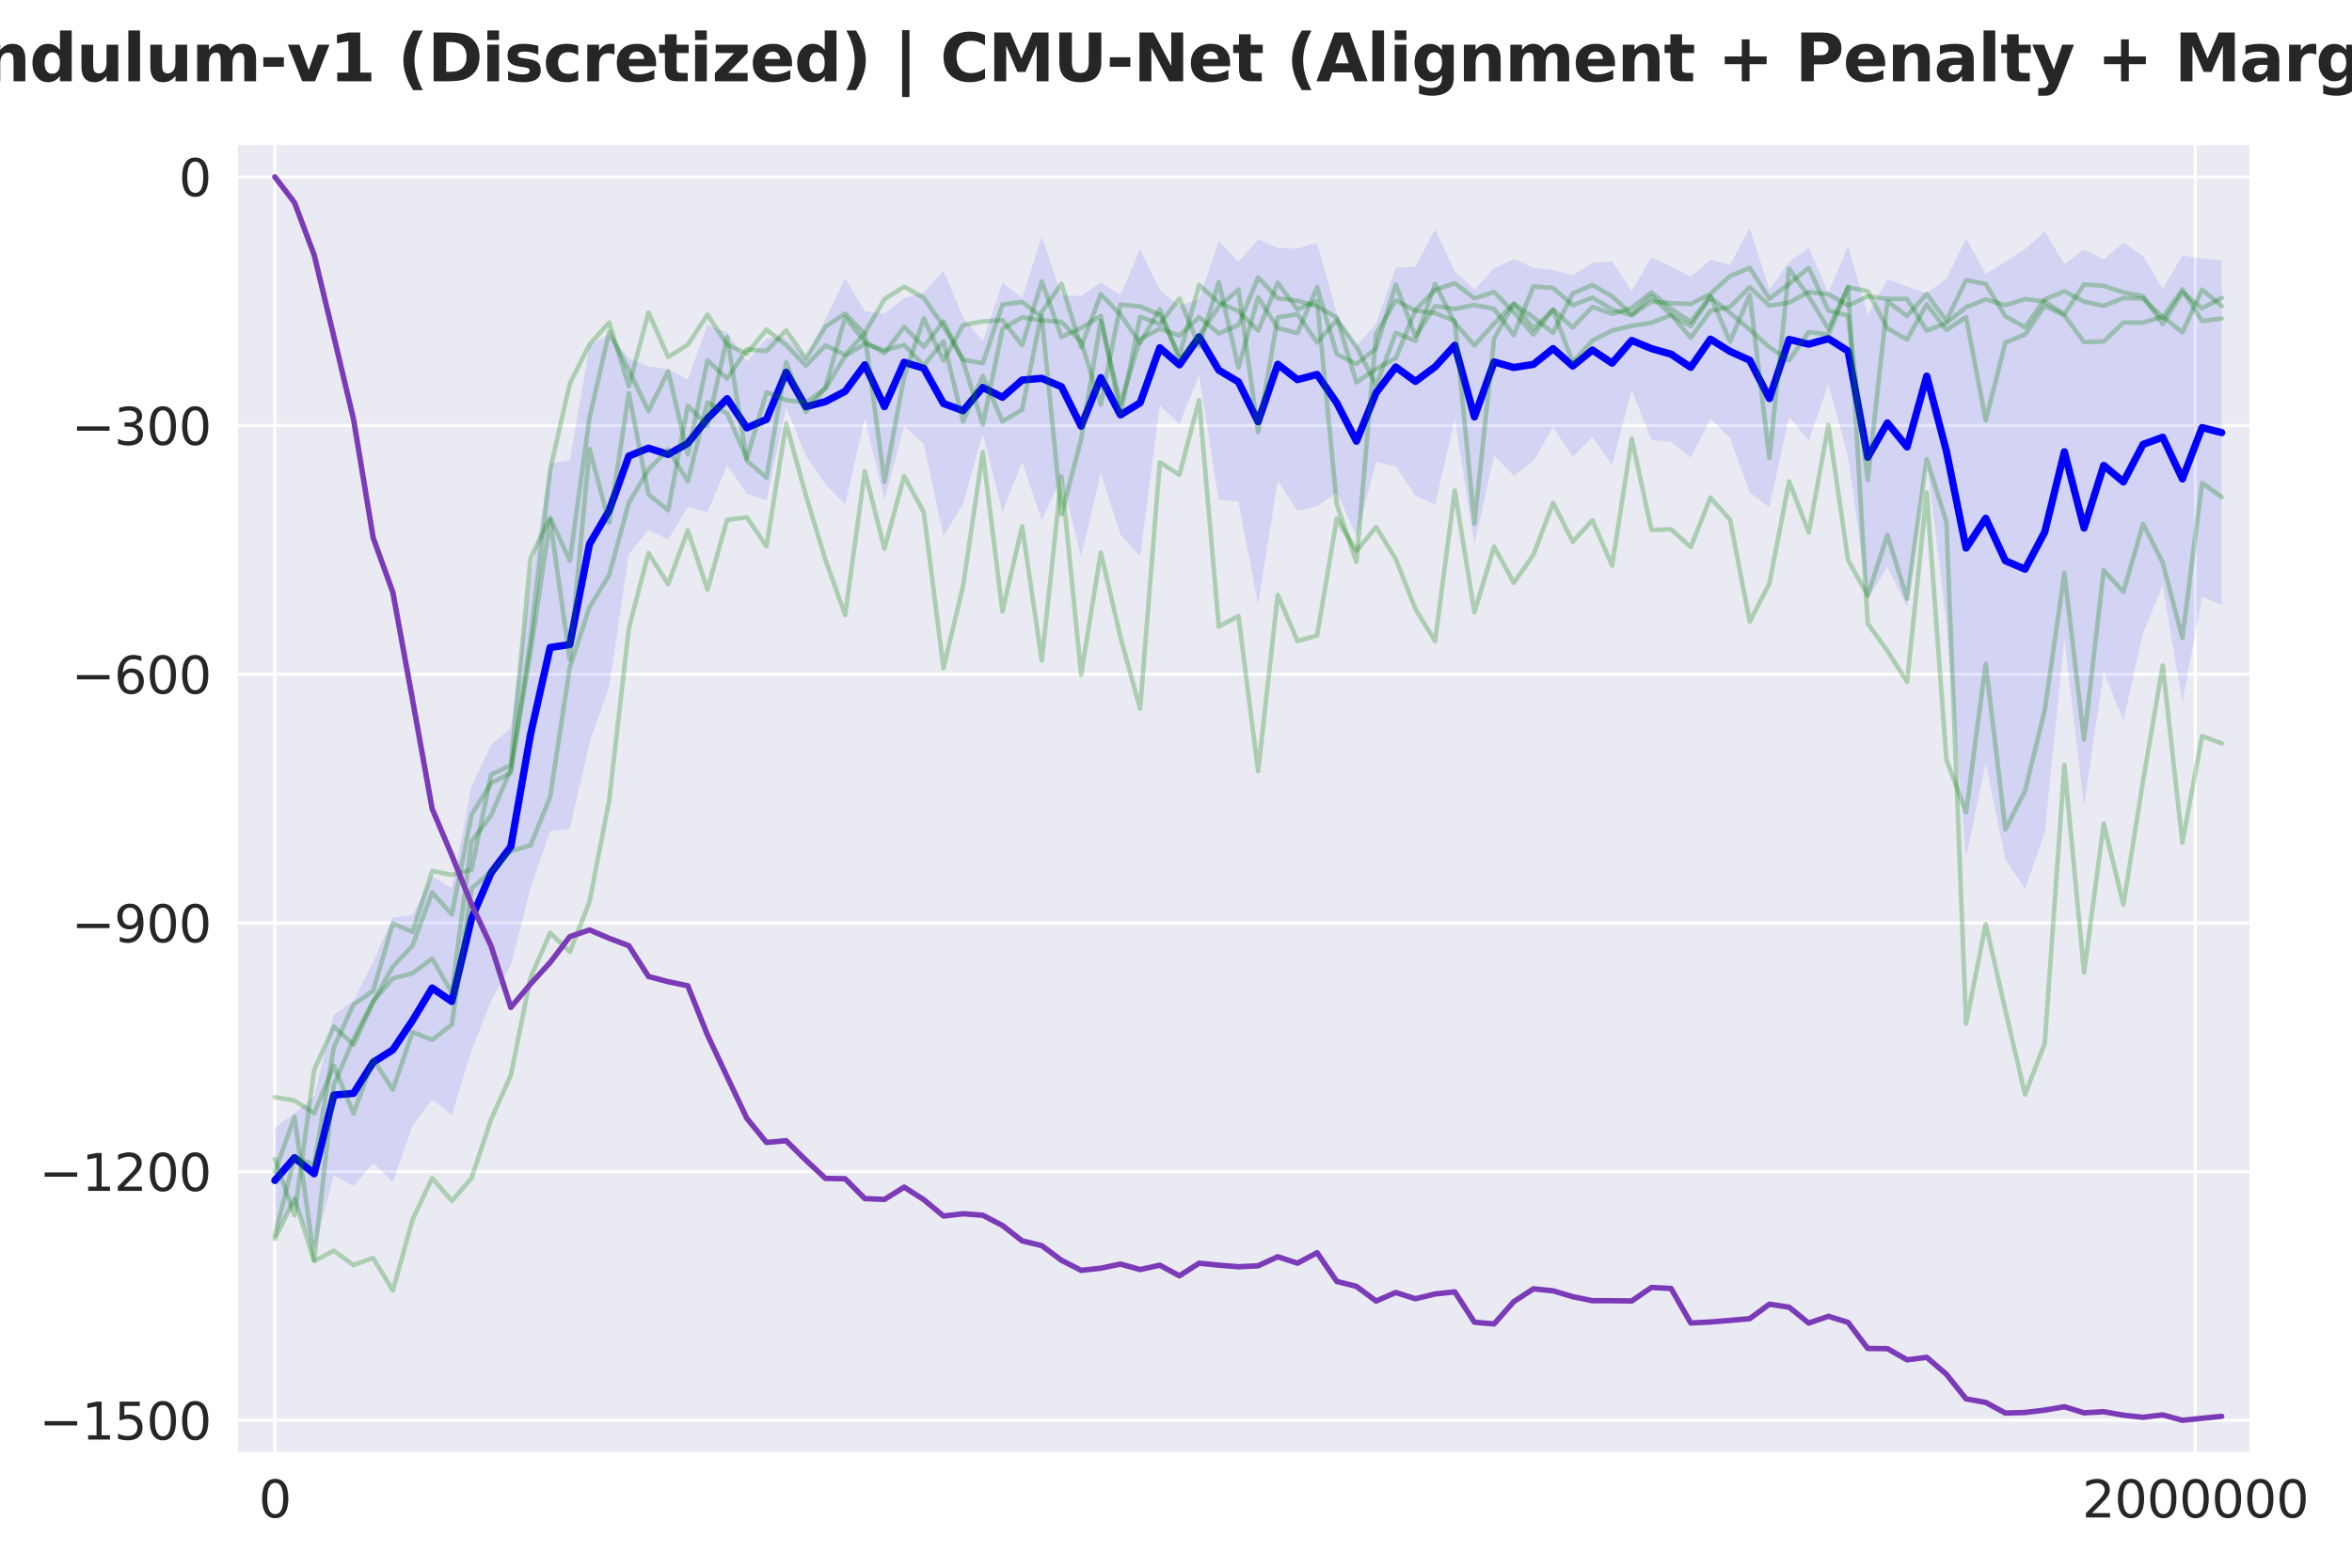 <?xml version="1.0" encoding="utf-8" standalone="no"?>
<!DOCTYPE svg PUBLIC "-//W3C//DTD SVG 1.1//EN"
  "http://www.w3.org/Graphics/SVG/1.1/DTD/svg11.dtd">
<svg xmlns:xlink="http://www.w3.org/1999/xlink" width="648pt" height="432pt" viewBox="0 0 648 432" xmlns="http://www.w3.org/2000/svg" version="1.1">
 <defs>
  <style type="text/css">*{stroke-linejoin: round; stroke-linecap: butt}</style>
 </defs>
 <g id="figure_1">
  <g id="patch_1">
   <path d="M 0 432 
L 648 432 
L 648 0 
L 0 0 
z
" style="fill: #ffffff"/>
  </g>
  <g id="axes_1">
   <g id="patch_2">
    <path d="M 65.14 400.52 
L 620.169 400.52 
L 620.169 39.6 
L 65.14 39.6 
z
" style="fill: #eaeaf2"/>
   </g>
   <g id="matplotlib.axis_1">
    <g id="xtick_1">
     <g id="line2d_1">
      <path d="M 75.722 400.52 
L 75.722 39.6 
" clip-path="url(#p7796263589)" style="fill: none; stroke: #ffffff; stroke-width: 0.8; stroke-linecap: round"/>
     </g>
     <g id="text_1">
      <!-- 0 -->
      <g style="fill: #262626" transform="translate(71.268 418.158) scale(0.14 -0.14)">
       <defs>
        <path id="DejaVuSans-30" d="M 2034 4250 
Q 1547 4250 1301 3770 
Q 1056 3291 1056 2328 
Q 1056 1369 1301 889 
Q 1547 409 2034 409 
Q 2525 409 2770 889 
Q 3016 1369 3016 2328 
Q 3016 3291 2770 3770 
Q 2525 4250 2034 4250 
z
M 2034 4750 
Q 2819 4750 3233 4129 
Q 3647 3509 3647 2328 
Q 3647 1150 3233 529 
Q 2819 -91 2034 -91 
Q 1250 -91 836 529 
Q 422 1150 422 2328 
Q 422 3509 836 4129 
Q 1250 4750 2034 4750 
z
" transform="scale(0.016)"/>
       </defs>
       <use xlink:href="#DejaVuSans-30"/>
      </g>
     </g>
    </g>
    <g id="xtick_2">
     <g id="line2d_2">
      <path d="M 604.825 400.52 
L 604.825 39.6 
" clip-path="url(#p7796263589)" style="fill: none; stroke: #ffffff; stroke-width: 0.8; stroke-linecap: round"/>
     </g>
     <g id="text_2">
      <!-- 2000000 -->
      <g style="fill: #262626" transform="translate(573.648 418.158) scale(0.14 -0.14)">
       <defs>
        <path id="DejaVuSans-32" d="M 1228 531 
L 3431 531 
L 3431 0 
L 469 0 
L 469 531 
Q 828 903 1448 1529 
Q 2069 2156 2228 2338 
Q 2531 2678 2651 2914 
Q 2772 3150 2772 3378 
Q 2772 3750 2511 3984 
Q 2250 4219 1831 4219 
Q 1534 4219 1204 4116 
Q 875 4013 500 3803 
L 500 4441 
Q 881 4594 1212 4672 
Q 1544 4750 1819 4750 
Q 2544 4750 2975 4387 
Q 3406 4025 3406 3419 
Q 3406 3131 3298 2873 
Q 3191 2616 2906 2266 
Q 2828 2175 2409 1742 
Q 1991 1309 1228 531 
z
" transform="scale(0.016)"/>
       </defs>
       <use xlink:href="#DejaVuSans-32"/>
       <use xlink:href="#DejaVuSans-30" transform="translate(63.623 0)"/>
       <use xlink:href="#DejaVuSans-30" transform="translate(127.246 0)"/>
       <use xlink:href="#DejaVuSans-30" transform="translate(190.869 0)"/>
       <use xlink:href="#DejaVuSans-30" transform="translate(254.492 0)"/>
       <use xlink:href="#DejaVuSans-30" transform="translate(318.115 0)"/>
       <use xlink:href="#DejaVuSans-30" transform="translate(381.738 0)"/>
      </g>
     </g>
    </g>
   </g>
   <g id="matplotlib.axis_2">
    <g id="ytick_1">
     <g id="line2d_3">
      <path d="M 65.14 391.383 
L 620.169 391.383 
" clip-path="url(#p7796263589)" style="fill: none; stroke: #ffffff; stroke-width: 0.8; stroke-linecap: round"/>
     </g>
     <g id="text_3">
      <!-- −1500 -->
      <g style="fill: #262626" transform="translate(10.778 396.702) scale(0.14 -0.14)">
       <defs>
        <path id="DejaVuSans-2212" d="M 678 2272 
L 4684 2272 
L 4684 1741 
L 678 1741 
L 678 2272 
z
" transform="scale(0.016)"/>
        <path id="DejaVuSans-31" d="M 794 531 
L 1825 531 
L 1825 4091 
L 703 3866 
L 703 4441 
L 1819 4666 
L 2450 4666 
L 2450 531 
L 3481 531 
L 3481 0 
L 794 0 
L 794 531 
z
" transform="scale(0.016)"/>
        <path id="DejaVuSans-35" d="M 691 4666 
L 3169 4666 
L 3169 4134 
L 1269 4134 
L 1269 2991 
Q 1406 3038 1543 3061 
Q 1681 3084 1819 3084 
Q 2600 3084 3056 2656 
Q 3513 2228 3513 1497 
Q 3513 744 3044 326 
Q 2575 -91 1722 -91 
Q 1428 -91 1123 -41 
Q 819 9 494 109 
L 494 744 
Q 775 591 1075 516 
Q 1375 441 1709 441 
Q 2250 441 2565 725 
Q 2881 1009 2881 1497 
Q 2881 1984 2565 2268 
Q 2250 2553 1709 2553 
Q 1456 2553 1204 2497 
Q 953 2441 691 2322 
L 691 4666 
z
" transform="scale(0.016)"/>
       </defs>
       <use xlink:href="#DejaVuSans-2212"/>
       <use xlink:href="#DejaVuSans-31" transform="translate(83.789 0)"/>
       <use xlink:href="#DejaVuSans-35" transform="translate(147.412 0)"/>
       <use xlink:href="#DejaVuSans-30" transform="translate(211.035 0)"/>
       <use xlink:href="#DejaVuSans-30" transform="translate(274.658 0)"/>
      </g>
     </g>
    </g>
    <g id="ytick_2">
     <g id="line2d_4">
      <path d="M 65.14 322.854 
L 620.169 322.854 
" clip-path="url(#p7796263589)" style="fill: none; stroke: #ffffff; stroke-width: 0.8; stroke-linecap: round"/>
     </g>
     <g id="text_4">
      <!-- −1200 -->
      <g style="fill: #262626" transform="translate(10.778 328.173) scale(0.14 -0.14)">
       <use xlink:href="#DejaVuSans-2212"/>
       <use xlink:href="#DejaVuSans-31" transform="translate(83.789 0)"/>
       <use xlink:href="#DejaVuSans-32" transform="translate(147.412 0)"/>
       <use xlink:href="#DejaVuSans-30" transform="translate(211.035 0)"/>
       <use xlink:href="#DejaVuSans-30" transform="translate(274.658 0)"/>
      </g>
     </g>
    </g>
    <g id="ytick_3">
     <g id="line2d_5">
      <path d="M 65.14 254.325 
L 620.169 254.325 
" clip-path="url(#p7796263589)" style="fill: none; stroke: #ffffff; stroke-width: 0.8; stroke-linecap: round"/>
     </g>
     <g id="text_5">
      <!-- −900 -->
      <g style="fill: #262626" transform="translate(19.686 259.643) scale(0.14 -0.14)">
       <defs>
        <path id="DejaVuSans-39" d="M 703 97 
L 703 672 
Q 941 559 1184 500 
Q 1428 441 1663 441 
Q 2288 441 2617 861 
Q 2947 1281 2994 2138 
Q 2813 1869 2534 1725 
Q 2256 1581 1919 1581 
Q 1219 1581 811 2004 
Q 403 2428 403 3163 
Q 403 3881 828 4315 
Q 1253 4750 1959 4750 
Q 2769 4750 3195 4129 
Q 3622 3509 3622 2328 
Q 3622 1225 3098 567 
Q 2575 -91 1691 -91 
Q 1453 -91 1209 -44 
Q 966 3 703 97 
z
M 1959 2075 
Q 2384 2075 2632 2365 
Q 2881 2656 2881 3163 
Q 2881 3666 2632 3958 
Q 2384 4250 1959 4250 
Q 1534 4250 1286 3958 
Q 1038 3666 1038 3163 
Q 1038 2656 1286 2365 
Q 1534 2075 1959 2075 
z
" transform="scale(0.016)"/>
       </defs>
       <use xlink:href="#DejaVuSans-2212"/>
       <use xlink:href="#DejaVuSans-39" transform="translate(83.789 0)"/>
       <use xlink:href="#DejaVuSans-30" transform="translate(147.412 0)"/>
       <use xlink:href="#DejaVuSans-30" transform="translate(211.035 0)"/>
      </g>
     </g>
    </g>
    <g id="ytick_4">
     <g id="line2d_6">
      <path d="M 65.14 185.795 
L 620.169 185.795 
" clip-path="url(#p7796263589)" style="fill: none; stroke: #ffffff; stroke-width: 0.8; stroke-linecap: round"/>
     </g>
     <g id="text_6">
      <!-- −600 -->
      <g style="fill: #262626" transform="translate(19.686 191.114) scale(0.14 -0.14)">
       <defs>
        <path id="DejaVuSans-36" d="M 2113 2584 
Q 1688 2584 1439 2293 
Q 1191 2003 1191 1497 
Q 1191 994 1439 701 
Q 1688 409 2113 409 
Q 2538 409 2786 701 
Q 3034 994 3034 1497 
Q 3034 2003 2786 2293 
Q 2538 2584 2113 2584 
z
M 3366 4563 
L 3366 3988 
Q 3128 4100 2886 4159 
Q 2644 4219 2406 4219 
Q 1781 4219 1451 3797 
Q 1122 3375 1075 2522 
Q 1259 2794 1537 2939 
Q 1816 3084 2150 3084 
Q 2853 3084 3261 2657 
Q 3669 2231 3669 1497 
Q 3669 778 3244 343 
Q 2819 -91 2113 -91 
Q 1303 -91 875 529 
Q 447 1150 447 2328 
Q 447 3434 972 4092 
Q 1497 4750 2381 4750 
Q 2619 4750 2861 4703 
Q 3103 4656 3366 4563 
z
" transform="scale(0.016)"/>
       </defs>
       <use xlink:href="#DejaVuSans-2212"/>
       <use xlink:href="#DejaVuSans-36" transform="translate(83.789 0)"/>
       <use xlink:href="#DejaVuSans-30" transform="translate(147.412 0)"/>
       <use xlink:href="#DejaVuSans-30" transform="translate(211.035 0)"/>
      </g>
     </g>
    </g>
    <g id="ytick_5">
     <g id="line2d_7">
      <path d="M 65.14 117.266 
L 620.169 117.266 
" clip-path="url(#p7796263589)" style="fill: none; stroke: #ffffff; stroke-width: 0.8; stroke-linecap: round"/>
     </g>
     <g id="text_7">
      <!-- −300 -->
      <g style="fill: #262626" transform="translate(19.686 122.585) scale(0.14 -0.14)">
       <defs>
        <path id="DejaVuSans-33" d="M 2597 2516 
Q 3050 2419 3304 2112 
Q 3559 1806 3559 1356 
Q 3559 666 3084 287 
Q 2609 -91 1734 -91 
Q 1441 -91 1130 -33 
Q 819 25 488 141 
L 488 750 
Q 750 597 1062 519 
Q 1375 441 1716 441 
Q 2309 441 2620 675 
Q 2931 909 2931 1356 
Q 2931 1769 2642 2001 
Q 2353 2234 1838 2234 
L 1294 2234 
L 1294 2753 
L 1863 2753 
Q 2328 2753 2575 2939 
Q 2822 3125 2822 3475 
Q 2822 3834 2567 4026 
Q 2313 4219 1838 4219 
Q 1578 4219 1281 4162 
Q 984 4106 628 3988 
L 628 4550 
Q 988 4650 1302 4700 
Q 1616 4750 1894 4750 
Q 2613 4750 3031 4423 
Q 3450 4097 3450 3541 
Q 3450 3153 3228 2886 
Q 3006 2619 2597 2516 
z
" transform="scale(0.016)"/>
       </defs>
       <use xlink:href="#DejaVuSans-2212"/>
       <use xlink:href="#DejaVuSans-33" transform="translate(83.789 0)"/>
       <use xlink:href="#DejaVuSans-30" transform="translate(147.412 0)"/>
       <use xlink:href="#DejaVuSans-30" transform="translate(211.035 0)"/>
      </g>
     </g>
    </g>
    <g id="ytick_6">
     <g id="line2d_8">
      <path d="M 65.14 48.737 
L 620.169 48.737 
" clip-path="url(#p7796263589)" style="fill: none; stroke: #ffffff; stroke-width: 0.8; stroke-linecap: round"/>
     </g>
     <g id="text_8">
      <!-- 0 -->
      <g style="fill: #262626" transform="translate(49.233 54.056) scale(0.14 -0.14)">
       <use xlink:href="#DejaVuSans-30"/>
      </g>
     </g>
    </g>
   </g>
   <g id="FillBetweenPolyCollection_1">
    <path d="M 75.722 310.755 
L 75.722 339.826 
L 81.14 331.314 
L 86.558 344.626 
L 91.976 323.859 
L 97.394 326.876 
L 102.812 320.491 
L 108.23 325.745 
L 113.648 310.256 
L 119.066 303.064 
L 124.484 307.16 
L 129.902 289.551 
L 135.32 275.702 
L 140.738 266.027 
L 146.156 244.819 
L 151.574 228.993 
L 156.992 228.476 
L 162.41 204.603 
L 167.828 189.297 
L 173.246 152.709 
L 178.664 146.004 
L 184.082 148.724 
L 189.5 139.704 
L 194.918 141.112 
L 200.336 128.161 
L 205.754 136.068 
L 211.172 137.922 
L 216.59 112.142 
L 222.008 125.512 
L 227.426 133.462 
L 232.844 139.027 
L 238.262 115.252 
L 243.68 137.725 
L 249.098 117.443 
L 254.516 122.345 
L 259.934 147.839 
L 265.352 138.772 
L 270.77 119.469 
L 276.188 141.037 
L 281.606 127.29 
L 287.024 143.341 
L 292.442 131.701 
L 297.86 153.356 
L 303.278 130.279 
L 308.696 147.331 
L 314.114 153.328 
L 319.532 111.744 
L 324.95 116.812 
L 330.368 103.254 
L 335.787 137.61 
L 341.205 138.256 
L 346.623 166.541 
L 352.041 132.441 
L 357.459 140.749 
L 362.877 139.501 
L 368.295 135.735 
L 373.713 147.732 
L 379.131 127.355 
L 384.549 128.504 
L 389.967 136.662 
L 395.385 138.984 
L 400.803 115.534 
L 406.221 150.006 
L 411.639 125.541 
L 417.057 131.099 
L 422.475 127.042 
L 427.893 117.689 
L 433.311 125.915 
L 438.729 120.445 
L 444.147 128.124 
L 449.565 107.435 
L 454.983 121.214 
L 460.401 121.751 
L 465.819 126.172 
L 471.237 115.356 
L 476.655 120.739 
L 482.073 135.722 
L 487.491 139.761 
L 492.909 114.896 
L 498.327 121.413 
L 503.745 105.863 
L 509.163 125.71 
L 514.581 165.149 
L 519.999 156.202 
L 525.417 167.402 
L 530.835 126.525 
L 536.253 171.76 
L 541.671 236.349 
L 547.089 210.12 
L 552.507 236.933 
L 557.925 244.99 
L 563.343 229.436 
L 568.761 176.207 
L 574.179 222.225 
L 579.597 185.06 
L 585.015 198.671 
L 590.433 174.405 
L 595.851 161.27 
L 601.269 193.559 
L 606.687 164.408 
L 612.105 166.614 
L 612.105 71.813 
L 612.105 71.813 
L 606.687 71.247 
L 601.269 70.376 
L 595.851 79.7 
L 590.433 70.525 
L 585.015 66.918 
L 579.597 71.455 
L 574.179 68.776 
L 568.761 72.771 
L 563.343 63.803 
L 557.925 68.687 
L 552.507 72.131 
L 547.089 75.516 
L 541.671 65.728 
L 536.253 76.852 
L 530.835 80.775 
L 525.417 78.935 
L 519.999 76.885 
L 514.581 86.891 
L 509.163 67.794 
L 503.745 80.784 
L 498.327 68.284 
L 492.909 72.186 
L 487.491 79.905 
L 482.073 62.835 
L 476.655 72.944 
L 471.237 71.552 
L 465.819 76.281 
L 460.401 73.445 
L 454.983 70.908 
L 449.565 80.201 
L 444.147 72.026 
L 438.729 72.474 
L 433.311 75.814 
L 427.893 74.443 
L 422.475 73.771 
L 417.057 71.435 
L 411.639 73.933 
L 406.221 79.761 
L 400.803 74.756 
L 395.385 63.191 
L 389.967 73.524 
L 384.549 73.762 
L 379.131 89.116 
L 373.713 95.434 
L 368.295 86.348 
L 362.877 66.869 
L 357.459 68.495 
L 352.041 68.326 
L 346.623 65.897 
L 341.205 72.221 
L 335.787 66.406 
L 330.368 82.395 
L 324.95 84.265 
L 319.532 79.927 
L 314.114 68.682 
L 308.696 81.319 
L 303.278 77.835 
L 297.86 81.533 
L 292.442 81.424 
L 287.024 65.158 
L 281.606 82.172 
L 276.188 77.904 
L 270.77 94.071 
L 265.352 87.569 
L 259.934 74.548 
L 254.516 80.612 
L 249.098 82.217 
L 243.68 86.39 
L 238.262 85.784 
L 232.844 76.637 
L 227.426 87.877 
L 222.008 98.664 
L 216.59 93.036 
L 211.172 93.207 
L 205.754 99.743 
L 200.336 91.584 
L 194.918 89.567 
L 189.5 104.609 
L 184.082 101.729 
L 178.664 100.965 
L 173.246 98.676 
L 167.828 92.096 
L 162.41 95.248 
L 156.992 126.759 
L 151.574 127.824 
L 146.156 160.058 
L 140.738 200.609 
L 135.32 205.255 
L 129.902 216.706 
L 124.484 244.8 
L 119.066 241.456 
L 113.648 252.177 
L 108.23 252.82 
L 102.812 264.957 
L 97.394 275.718 
L 91.976 279.659 
L 86.558 302.26 
L 81.14 306.739 
L 75.722 310.755 
z
" clip-path="url(#p7796263589)" style="fill: #0000ff; fill-opacity: 0.1"/>
   </g>
   <g id="line2d_9">
    <path d="M 75.722 325.29 
L 81.14 319.026 
L 86.558 323.443 
L 91.976 301.759 
L 97.394 301.297 
L 102.812 292.724 
L 108.23 289.283 
L 113.648 281.217 
L 119.066 272.26 
L 124.484 275.98 
L 129.902 253.128 
L 135.32 240.479 
L 140.738 233.318 
L 146.156 202.438 
L 151.574 178.409 
L 156.992 177.618 
L 162.41 149.926 
L 167.828 140.696 
L 173.246 125.692 
L 178.664 123.484 
L 184.082 125.227 
L 189.5 122.156 
L 194.918 115.339 
L 200.336 109.872 
L 205.754 117.905 
L 211.172 115.565 
L 216.59 102.589 
L 222.008 112.088 
L 227.426 110.669 
L 232.844 107.832 
L 238.262 100.518 
L 243.68 112.057 
L 249.098 99.83 
L 254.516 101.478 
L 259.934 111.194 
L 265.352 113.171 
L 270.77 106.77 
L 276.188 109.47 
L 281.606 104.731 
L 287.024 104.25 
L 292.442 106.563 
L 297.86 117.445 
L 303.278 104.057 
L 308.696 114.325 
L 314.114 111.005 
L 319.532 95.835 
L 324.95 100.538 
L 330.368 92.824 
L 335.787 102.008 
L 341.205 105.239 
L 346.623 116.219 
L 352.041 100.384 
L 357.459 104.622 
L 362.877 103.185 
L 368.295 111.042 
L 373.713 121.583 
L 379.131 108.236 
L 384.549 101.133 
L 389.967 105.093 
L 395.385 101.088 
L 400.803 95.145 
L 406.221 114.884 
L 411.639 99.737 
L 417.057 101.267 
L 422.475 100.407 
L 427.893 96.066 
L 433.311 100.864 
L 438.729 96.46 
L 444.147 100.075 
L 449.565 93.818 
L 454.983 96.061 
L 460.401 97.598 
L 465.819 101.226 
L 471.237 93.454 
L 476.655 96.841 
L 482.073 99.279 
L 487.491 109.833 
L 492.909 93.541 
L 498.327 94.848 
L 503.745 93.324 
L 509.163 96.752 
L 514.581 126.02 
L 519.999 116.543 
L 525.417 123.169 
L 530.835 103.65 
L 536.253 124.306 
L 541.671 151.038 
L 547.089 142.818 
L 552.507 154.532 
L 557.925 156.838 
L 563.343 146.619 
L 568.761 124.489 
L 574.179 145.501 
L 579.597 128.258 
L 585.015 132.794 
L 590.433 122.465 
L 595.851 120.485 
L 601.269 131.968 
L 606.687 117.828 
L 612.105 119.214 
" clip-path="url(#p7796263589)" style="fill: none; stroke: #0000ff; stroke-width: 2; stroke-linecap: round"/>
   </g>
   <g id="line2d_10">
    <path d="M 75.722 319.369 
L 81.14 334.894 
L 86.558 294.818 
L 91.976 282.883 
L 97.394 287.874 
L 102.812 276.111 
L 108.23 266.36 
L 113.648 260.576 
L 119.066 245.952 
L 124.484 251.971 
L 129.902 224.535 
L 135.32 215.801 
L 140.738 212.925 
L 146.156 176.223 
L 151.574 129.41 
L 156.992 105.68 
L 162.41 94.901 
L 167.828 88.896 
L 173.246 106.414 
L 178.664 86.127 
L 184.082 98.356 
L 189.5 94.985 
L 194.918 86.697 
L 200.336 94.984 
L 205.754 97.444 
L 211.172 90.845 
L 216.59 95.059 
L 222.008 100.762 
L 227.426 95.211 
L 232.844 97.747 
L 238.262 91.781 
L 243.68 82.454 
L 249.098 78.998 
L 254.516 82.089 
L 259.934 89.863 
L 265.352 99.145 
L 270.77 100.097 
L 276.188 83.932 
L 281.606 83.214 
L 287.024 87.381 
L 292.442 141.768 
L 297.86 121.14 
L 303.278 88.405 
L 308.696 111.321 
L 314.114 93.447 
L 319.532 90.559 
L 324.95 92.463 
L 330.368 87.411 
L 335.787 91.87 
L 341.205 89.584 
L 346.623 76.467 
L 352.041 82.205 
L 357.459 82.841 
L 362.877 84.391 
L 368.295 87.517 
L 373.713 105.354 
L 379.131 101.663 
L 384.549 98.698 
L 389.967 85.466 
L 395.385 79.9 
L 400.803 78.035 
L 406.221 82.22 
L 411.639 80.461 
L 417.057 86.031 
L 422.475 92.191 
L 427.893 85.301 
L 433.311 90.245 
L 438.729 84.563 
L 444.147 86.513 
L 449.565 84.892 
L 454.983 80.565 
L 460.401 85.099 
L 465.819 88.686 
L 471.237 81.526 
L 476.655 94.148 
L 482.073 81.254 
L 487.491 126.199 
L 492.909 74.068 
L 498.327 81.667 
L 503.745 90.674 
L 509.163 79.02 
L 514.581 171.849 
L 519.999 179.352 
L 525.417 187.88 
L 530.835 135.755 
L 536.253 209.343 
L 541.671 223.85 
L 547.089 182.902 
L 552.507 228.592 
L 557.925 217.89 
L 563.343 195.715 
L 568.761 157.905 
L 574.179 203.792 
L 579.597 157.151 
L 585.015 163.103 
L 590.433 144.37 
L 595.851 155.038 
L 601.269 175.79 
L 606.687 133.079 
L 612.105 136.998 
" clip-path="url(#p7796263589)" style="fill: none; stroke: #008000; stroke-opacity: 0.27; stroke-width: 1.25; stroke-linecap: round"/>
   </g>
   <g id="line2d_11">
    <path d="M 75.722 322.913 
L 81.14 307.766 
L 86.558 347.135 
L 91.976 298.978 
L 97.394 286.357 
L 102.812 275.864 
L 108.23 269.631 
L 113.648 268.19 
L 119.066 264.154 
L 124.484 273.558 
L 129.902 231.907 
L 135.32 224.644 
L 140.738 211.943 
L 146.156 179.766 
L 151.574 143.318 
L 156.992 181.706 
L 162.41 123.727 
L 167.828 144.016 
L 173.246 108.339 
L 178.664 136.237 
L 184.082 140.608 
L 189.5 111.788 
L 194.918 117.35 
L 200.336 92.838 
L 205.754 126.958 
L 211.172 131.628 
L 216.59 99.856 
L 222.008 113.514 
L 227.426 106.72 
L 232.844 87.44 
L 238.262 94.118 
L 243.68 97.324 
L 249.098 90.063 
L 254.516 95.579 
L 259.934 88.555 
L 265.352 99.526 
L 270.77 116.997 
L 276.188 90.616 
L 281.606 87.426 
L 287.024 88.286 
L 292.442 88.712 
L 297.86 94.207 
L 303.278 111.5 
L 308.696 83.913 
L 314.114 84.456 
L 319.532 86.71 
L 324.95 97.96 
L 330.368 78.561 
L 335.787 83.301 
L 341.205 85.775 
L 346.623 91.145 
L 352.041 77.936 
L 357.459 85.273 
L 362.877 82.932 
L 368.295 138.965 
L 373.713 154.893 
L 379.131 92.075 
L 384.549 82.776 
L 389.967 85.607 
L 395.385 86.276 
L 400.803 88.431 
L 406.221 144.26 
L 411.639 93.301 
L 417.057 83.669 
L 422.475 87.472 
L 427.893 91.719 
L 433.311 80.886 
L 438.729 78.541 
L 444.147 81.65 
L 449.565 86.675 
L 454.983 81.665 
L 460.401 86.696 
L 465.819 93.06 
L 471.237 85.676 
L 476.655 84.551 
L 482.073 79.164 
L 487.491 84.23 
L 492.909 83.399 
L 498.327 80.482 
L 503.745 81.074 
L 509.163 84.207 
L 514.581 81.658 
L 519.999 82.374 
L 525.417 82.375 
L 530.835 91.117 
L 536.253 89.012 
L 541.671 84.668 
L 547.089 82.475 
L 552.507 84.098 
L 557.925 82.398 
L 563.343 83.083 
L 568.761 86.562 
L 574.179 78.35 
L 579.597 78.763 
L 585.015 80.584 
L 590.433 81.614 
L 595.851 89.289 
L 601.269 80.54 
L 606.687 84.947 
L 612.105 82.087 
" clip-path="url(#p7796263589)" style="fill: none; stroke: #008000; stroke-opacity: 0.27; stroke-width: 1.25; stroke-linecap: round"/>
   </g>
   <g id="line2d_12">
    <path d="M 75.722 341.392 
L 81.14 330.323 
L 86.558 347.518 
L 91.976 344.651 
L 97.394 348.6 
L 102.812 346.647 
L 108.23 355.646 
L 113.648 336.118 
L 119.066 324.634 
L 124.484 330.932 
L 129.902 324.654 
L 135.32 308.4 
L 140.738 296.328 
L 146.156 269.418 
L 151.574 257.066 
L 156.992 262.286 
L 162.41 248.53 
L 167.828 220.571 
L 173.246 173.12 
L 178.664 152.423 
L 184.082 160.955 
L 189.5 146.124 
L 194.918 162.458 
L 200.336 143.242 
L 205.754 142.554 
L 211.172 150.501 
L 216.59 116.733 
L 222.008 136.443 
L 227.426 154.309 
L 232.844 169.434 
L 238.262 129.897 
L 243.68 151.188 
L 249.098 131.192 
L 254.516 141.202 
L 259.934 184.092 
L 265.352 161.429 
L 270.77 124.563 
L 276.188 168.45 
L 281.606 145.02 
L 287.024 182.061 
L 292.442 131.267 
L 297.86 185.89 
L 303.278 152.234 
L 308.696 175.563 
L 314.114 195.317 
L 319.532 127.428 
L 324.95 130.814 
L 330.368 110.265 
L 335.787 172.638 
L 341.205 169.769 
L 346.623 212.494 
L 352.041 163.924 
L 357.459 176.639 
L 362.877 175.118 
L 368.295 142.896 
L 373.713 151.825 
L 379.131 145.238 
L 384.549 154.036 
L 389.967 167.845 
L 395.385 176.658 
L 400.803 135.171 
L 406.221 168.722 
L 411.639 150.637 
L 417.057 160.594 
L 422.475 152.886 
L 427.893 138.595 
L 433.311 149.277 
L 438.729 143.342 
L 444.147 155.847 
L 449.565 120.871 
L 454.983 146.034 
L 460.401 145.845 
L 465.819 150.758 
L 471.237 137.134 
L 476.655 143.233 
L 482.073 171.33 
L 487.491 160.783 
L 492.909 132.66 
L 498.327 146.761 
L 503.745 117.143 
L 509.163 154.348 
L 514.581 164.106 
L 519.999 147.418 
L 525.417 164.994 
L 530.835 126.529 
L 536.253 143.821 
L 541.671 282.1 
L 547.089 254.633 
L 552.507 278.419 
L 557.925 301.594 
L 563.343 287.507 
L 568.761 210.806 
L 574.179 268.003 
L 579.597 226.989 
L 585.015 249.247 
L 590.433 215.185 
L 595.851 183.378 
L 601.269 232.187 
L 606.687 202.841 
L 612.105 204.861 
" clip-path="url(#p7796263589)" style="fill: none; stroke: #008000; stroke-opacity: 0.27; stroke-width: 1.25; stroke-linecap: round"/>
   </g>
   <g id="line2d_13">
    <path d="M 75.722 302.336 
L 81.14 303.257 
L 86.558 306.797 
L 91.976 293.67 
L 97.394 306.845 
L 102.812 291.934 
L 108.23 300.289 
L 113.648 284.405 
L 119.066 286.543 
L 124.484 282.361 
L 129.902 244.859 
L 135.32 240.096 
L 140.738 234.545 
L 146.156 232.947 
L 151.574 219.595 
L 156.992 183.884 
L 162.41 167.315 
L 167.828 158.488 
L 173.246 138.587 
L 178.664 129.399 
L 184.082 123.874 
L 189.5 132.635 
L 194.918 110.873 
L 200.336 113.942 
L 205.754 126.346 
L 211.172 108.094 
L 216.59 110.254 
L 222.008 110.905 
L 227.426 107.067 
L 232.844 98.131 
L 238.262 94.74 
L 243.68 96.551 
L 249.098 95.095 
L 254.516 100.744 
L 259.934 94.049 
L 265.352 116.172 
L 270.77 103.608 
L 276.188 116.131 
L 281.606 112.881 
L 287.024 85.949 
L 292.442 78.225 
L 297.86 95.633 
L 303.278 81.08 
L 308.696 86.704 
L 314.114 94.522 
L 319.532 85.183 
L 324.95 99.187 
L 330.368 92.45 
L 335.787 84.522 
L 341.205 79.802 
L 346.623 119.059 
L 352.041 87.466 
L 357.459 86.577 
L 362.877 94.346 
L 368.295 88.234 
L 373.713 95.505 
L 379.131 106.224 
L 384.549 91.731 
L 389.967 93.937 
L 395.385 78.238 
L 400.803 88.975 
L 406.221 95.17 
L 411.639 89.168 
L 417.057 83.698 
L 422.475 90.555 
L 427.893 85.383 
L 433.311 99.809 
L 438.729 93.851 
L 444.147 91.092 
L 449.565 89.791 
L 454.983 88.937 
L 460.401 86.809 
L 465.819 89.858 
L 471.237 81.941 
L 476.655 86.22 
L 482.073 90.831 
L 487.491 95.657 
L 492.909 99.341 
L 498.327 91.51 
L 503.745 92.178 
L 509.163 79.178 
L 514.581 80.222 
L 519.999 90.487 
L 525.417 93.534 
L 530.835 83.832 
L 536.253 90.968 
L 541.671 87.389 
L 547.089 115.829 
L 552.507 94.402 
L 557.925 92.166 
L 563.343 84.275 
L 568.761 86.907 
L 574.179 94.252 
L 579.597 94.1 
L 585.015 88.885 
L 590.433 88.893 
L 595.851 87.236 
L 601.269 91.566 
L 606.687 79.817 
L 612.105 84.374 
" clip-path="url(#p7796263589)" style="fill: none; stroke: #008000; stroke-opacity: 0.27; stroke-width: 1.25; stroke-linecap: round"/>
   </g>
   <g id="line2d_14">
    <path d="M 75.722 340.44 
L 81.14 318.892 
L 86.558 320.948 
L 91.976 288.612 
L 97.394 276.808 
L 102.812 273.064 
L 108.23 254.489 
L 113.648 256.794 
L 119.066 240.018 
L 124.484 241.078 
L 129.902 239.687 
L 135.32 213.454 
L 140.738 210.848 
L 146.156 153.838 
L 151.574 142.653 
L 156.992 154.531 
L 162.41 115.157 
L 167.828 91.51 
L 173.246 102.003 
L 178.664 113.236 
L 184.082 102.34 
L 189.5 125.25 
L 194.918 99.318 
L 200.336 104.354 
L 205.754 96.225 
L 211.172 96.756 
L 216.59 91.043 
L 222.008 98.816 
L 227.426 90.04 
L 232.844 86.406 
L 238.262 92.052 
L 243.68 132.77 
L 249.098 103.803 
L 254.516 87.777 
L 259.934 99.409 
L 265.352 89.583 
L 270.77 88.587 
L 276.188 88.222 
L 281.606 95.112 
L 287.024 77.572 
L 292.442 92.842 
L 297.86 90.353 
L 303.278 87.066 
L 308.696 114.124 
L 314.114 87.281 
L 319.532 89.298 
L 324.95 82.267 
L 330.368 95.435 
L 335.787 77.709 
L 341.205 101.263 
L 346.623 81.932 
L 352.041 90.387 
L 357.459 91.782 
L 362.877 79.139 
L 368.295 97.597 
L 373.713 100.338 
L 379.131 95.978 
L 384.549 78.423 
L 389.967 92.609 
L 395.385 84.368 
L 400.803 85.114 
L 406.221 84.047 
L 411.639 85.117 
L 417.057 92.345 
L 422.475 78.93 
L 427.893 79.332 
L 433.311 84.106 
L 438.729 82 
L 444.147 85.27 
L 449.565 86.861 
L 454.983 83.103 
L 460.401 83.542 
L 465.819 83.771 
L 471.237 80.995 
L 476.655 76.055 
L 482.073 73.815 
L 487.491 82.298 
L 492.909 78.238 
L 498.327 73.821 
L 503.745 85.55 
L 509.163 87.005 
L 514.581 132.265 
L 519.999 83.086 
L 525.417 87.06 
L 530.835 81.016 
L 536.253 88.385 
L 541.671 77.184 
L 547.089 78.251 
L 552.507 87.151 
L 557.925 90.145 
L 563.343 82.517 
L 568.761 80.265 
L 574.179 83.106 
L 579.597 84.286 
L 585.015 82.152 
L 590.433 82.263 
L 595.851 87.485 
L 601.269 79.756 
L 606.687 88.454 
L 612.105 87.748 
" clip-path="url(#p7796263589)" style="fill: none; stroke: #008000; stroke-opacity: 0.27; stroke-width: 1.25; stroke-linecap: round"/>
   </g>
   <g id="line2d_15">
    <path d="M 75.722 48.737 
L 81.14 55.815 
L 86.558 70.255 
L 91.976 92.733 
L 97.394 115.486 
L 102.812 148.193 
L 108.23 163.193 
L 113.648 192.771 
L 119.066 222.87 
L 124.484 235.688 
L 129.902 249.174 
L 135.32 260.739 
L 140.738 277.608 
L 146.156 271.156 
L 151.574 265.213 
L 156.992 258.103 
L 162.41 256.258 
L 167.828 258.561 
L 173.246 260.604 
L 178.664 269.081 
L 184.082 270.525 
L 189.5 271.65 
L 194.918 285.218 
L 200.336 296.721 
L 205.754 308.168 
L 211.172 314.812 
L 216.59 314.338 
L 222.008 319.689 
L 227.426 324.731 
L 232.844 324.827 
L 238.262 330.287 
L 243.68 330.515 
L 249.098 327.126 
L 254.516 330.587 
L 259.934 335.094 
L 265.352 334.466 
L 270.77 334.88 
L 276.188 337.703 
L 281.606 341.94 
L 287.024 343.256 
L 292.442 347.294 
L 297.86 350.064 
L 303.278 349.472 
L 308.696 348.333 
L 314.114 349.841 
L 319.532 348.649 
L 324.95 351.561 
L 330.368 348.096 
L 335.787 348.634 
L 341.205 349.08 
L 346.623 348.81 
L 352.041 346.317 
L 357.459 348.088 
L 362.877 345.196 
L 368.295 353.12 
L 373.713 354.473 
L 379.131 358.516 
L 384.549 356.166 
L 389.967 357.886 
L 395.385 356.574 
L 400.803 355.985 
L 406.221 364.364 
L 411.639 364.828 
L 417.057 358.69 
L 422.475 355.156 
L 427.893 355.711 
L 433.311 357.317 
L 438.729 358.433 
L 444.147 358.434 
L 449.565 358.502 
L 454.983 354.778 
L 460.401 355.058 
L 465.819 364.564 
L 471.237 364.301 
L 476.655 363.85 
L 482.073 363.372 
L 487.491 359.383 
L 492.909 360.213 
L 498.327 364.588 
L 503.745 362.725 
L 509.163 364.405 
L 514.581 371.589 
L 519.999 371.64 
L 525.417 374.715 
L 530.835 374.031 
L 536.253 378.698 
L 541.671 385.485 
L 547.089 386.463 
L 552.507 389.388 
L 557.925 389.231 
L 563.343 388.578 
L 568.761 387.651 
L 574.179 389.327 
L 579.597 389.02 
L 585.015 389.976 
L 590.433 390.559 
L 595.851 389.895 
L 601.269 391.383 
L 606.687 390.828 
L 612.105 390.289 
" clip-path="url(#p7796263589)" style="fill: none; stroke: #7b3ab8; stroke-width: 1.5; stroke-linecap: round"/>
   </g>
   <g id="patch_3">
    <path d="M 65.14 400.52 
L 65.14 39.6 
" style="fill: none; stroke: #ffffff; stroke-width: 0.8; stroke-linejoin: miter; stroke-linecap: square"/>
   </g>
   <g id="patch_4">
    <path d="M 620.169 400.52 
L 620.169 39.6 
" style="fill: none; stroke: #ffffff; stroke-width: 0.8; stroke-linejoin: miter; stroke-linecap: square"/>
   </g>
   <g id="patch_5">
    <path d="M 65.14 400.52 
L 620.169 400.52 
" style="fill: none; stroke: #ffffff; stroke-width: 0.8; stroke-linejoin: miter; stroke-linecap: square"/>
   </g>
   <g id="patch_6">
    <path d="M 65.14 39.6 
L 620.169 39.6 
" style="fill: none; stroke: #ffffff; stroke-width: 0.8; stroke-linejoin: miter; stroke-linecap: square"/>
   </g>
  </g>
  <g id="text_9">
   <!-- Pendulum-v1 (Discretized) | CMU-Net (Alignment + Penalty + Margin) -->
   <g style="fill: #262626" transform="translate(-30.101 22.396) scale(0.18 -0.18)">
    <defs>
     <path id="DejaVuSans-Bold-50" d="M 588 4666 
L 2584 4666 
Q 3475 4666 3951 4270 
Q 4428 3875 4428 3144 
Q 4428 2409 3951 2014 
Q 3475 1619 2584 1619 
L 1791 1619 
L 1791 0 
L 588 0 
L 588 4666 
z
M 1791 3794 
L 1791 2491 
L 2456 2491 
Q 2806 2491 2997 2661 
Q 3188 2831 3188 3144 
Q 3188 3456 2997 3625 
Q 2806 3794 2456 3794 
L 1791 3794 
z
" transform="scale(0.016)"/>
     <path id="DejaVuSans-Bold-65" d="M 4031 1759 
L 4031 1441 
L 1416 1441 
Q 1456 1047 1700 850 
Q 1944 653 2381 653 
Q 2734 653 3104 758 
Q 3475 863 3866 1075 
L 3866 213 
Q 3469 63 3072 -14 
Q 2675 -91 2278 -91 
Q 1328 -91 801 392 
Q 275 875 275 1747 
Q 275 2603 792 3093 
Q 1309 3584 2216 3584 
Q 3041 3584 3536 3087 
Q 4031 2591 4031 1759 
z
M 2881 2131 
Q 2881 2450 2695 2645 
Q 2509 2841 2209 2841 
Q 1884 2841 1681 2658 
Q 1478 2475 1428 2131 
L 2881 2131 
z
" transform="scale(0.016)"/>
     <path id="DejaVuSans-Bold-6e" d="M 4056 2131 
L 4056 0 
L 2931 0 
L 2931 347 
L 2931 1631 
Q 2931 2084 2911 2256 
Q 2891 2428 2841 2509 
Q 2775 2619 2662 2680 
Q 2550 2741 2406 2741 
Q 2056 2741 1856 2470 
Q 1656 2200 1656 1722 
L 1656 0 
L 538 0 
L 538 3500 
L 1656 3500 
L 1656 2988 
Q 1909 3294 2193 3439 
Q 2478 3584 2822 3584 
Q 3428 3584 3742 3212 
Q 4056 2841 4056 2131 
z
" transform="scale(0.016)"/>
     <path id="DejaVuSans-Bold-64" d="M 2919 2988 
L 2919 4863 
L 4044 4863 
L 4044 0 
L 2919 0 
L 2919 506 
Q 2688 197 2409 53 
Q 2131 -91 1766 -91 
Q 1119 -91 703 423 
Q 288 938 288 1747 
Q 288 2556 703 3070 
Q 1119 3584 1766 3584 
Q 2128 3584 2408 3439 
Q 2688 3294 2919 2988 
z
M 2181 722 
Q 2541 722 2730 984 
Q 2919 1247 2919 1747 
Q 2919 2247 2730 2509 
Q 2541 2772 2181 2772 
Q 1825 2772 1636 2509 
Q 1447 2247 1447 1747 
Q 1447 1247 1636 984 
Q 1825 722 2181 722 
z
" transform="scale(0.016)"/>
     <path id="DejaVuSans-Bold-75" d="M 500 1363 
L 500 3500 
L 1625 3500 
L 1625 3150 
Q 1625 2866 1622 2436 
Q 1619 2006 1619 1863 
Q 1619 1441 1641 1255 
Q 1663 1069 1716 984 
Q 1784 875 1895 815 
Q 2006 756 2150 756 
Q 2500 756 2700 1025 
Q 2900 1294 2900 1772 
L 2900 3500 
L 4019 3500 
L 4019 0 
L 2900 0 
L 2900 506 
Q 2647 200 2364 54 
Q 2081 -91 1741 -91 
Q 1134 -91 817 281 
Q 500 653 500 1363 
z
" transform="scale(0.016)"/>
     <path id="DejaVuSans-Bold-6c" d="M 538 4863 
L 1656 4863 
L 1656 0 
L 538 0 
L 538 4863 
z
" transform="scale(0.016)"/>
     <path id="DejaVuSans-Bold-6d" d="M 3781 2919 
Q 3994 3244 4286 3414 
Q 4578 3584 4928 3584 
Q 5531 3584 5847 3212 
Q 6163 2841 6163 2131 
L 6163 0 
L 5038 0 
L 5038 1825 
Q 5041 1866 5042 1909 
Q 5044 1953 5044 2034 
Q 5044 2406 4934 2573 
Q 4825 2741 4581 2741 
Q 4263 2741 4089 2478 
Q 3916 2216 3909 1719 
L 3909 0 
L 2784 0 
L 2784 1825 
Q 2784 2406 2684 2573 
Q 2584 2741 2328 2741 
Q 2006 2741 1831 2477 
Q 1656 2213 1656 1722 
L 1656 0 
L 531 0 
L 531 3500 
L 1656 3500 
L 1656 2988 
Q 1863 3284 2130 3434 
Q 2397 3584 2719 3584 
Q 3081 3584 3359 3409 
Q 3638 3234 3781 2919 
z
" transform="scale(0.016)"/>
     <path id="DejaVuSans-Bold-2d" d="M 347 2297 
L 2309 2297 
L 2309 1388 
L 347 1388 
L 347 2297 
z
" transform="scale(0.016)"/>
     <path id="DejaVuSans-Bold-76" d="M 97 3500 
L 1216 3500 
L 2088 1081 
L 2956 3500 
L 4078 3500 
L 2700 0 
L 1472 0 
L 97 3500 
z
" transform="scale(0.016)"/>
     <path id="DejaVuSans-Bold-31" d="M 750 831 
L 1813 831 
L 1813 3847 
L 722 3622 
L 722 4441 
L 1806 4666 
L 2950 4666 
L 2950 831 
L 4013 831 
L 4013 0 
L 750 0 
L 750 831 
z
" transform="scale(0.016)"/>
     <path id="DejaVuSans-Bold-20" transform="scale(0.016)"/>
     <path id="DejaVuSans-Bold-28" d="M 2413 -844 
L 1484 -844 
Q 1006 -72 778 623 
Q 550 1319 550 2003 
Q 550 2688 779 3389 
Q 1009 4091 1484 4856 
L 2413 4856 
Q 2013 4116 1813 3408 
Q 1613 2700 1613 2009 
Q 1613 1319 1811 609 
Q 2009 -100 2413 -844 
z
" transform="scale(0.016)"/>
     <path id="DejaVuSans-Bold-44" d="M 1791 3756 
L 1791 909 
L 2222 909 
Q 2959 909 3348 1275 
Q 3738 1641 3738 2338 
Q 3738 3031 3350 3393 
Q 2963 3756 2222 3756 
L 1791 3756 
z
M 588 4666 
L 1856 4666 
Q 2919 4666 3439 4514 
Q 3959 4363 4331 4000 
Q 4659 3684 4818 3271 
Q 4978 2859 4978 2338 
Q 4978 1809 4818 1395 
Q 4659 981 4331 666 
Q 3956 303 3431 151 
Q 2906 0 1856 0 
L 588 0 
L 588 4666 
z
" transform="scale(0.016)"/>
     <path id="DejaVuSans-Bold-69" d="M 538 3500 
L 1656 3500 
L 1656 0 
L 538 0 
L 538 3500 
z
M 538 4863 
L 1656 4863 
L 1656 3950 
L 538 3950 
L 538 4863 
z
" transform="scale(0.016)"/>
     <path id="DejaVuSans-Bold-73" d="M 3272 3391 
L 3272 2541 
Q 2913 2691 2578 2766 
Q 2244 2841 1947 2841 
Q 1628 2841 1473 2761 
Q 1319 2681 1319 2516 
Q 1319 2381 1436 2309 
Q 1553 2238 1856 2203 
L 2053 2175 
Q 2913 2066 3209 1816 
Q 3506 1566 3506 1031 
Q 3506 472 3093 190 
Q 2681 -91 1863 -91 
Q 1516 -91 1145 -36 
Q 775 19 384 128 
L 384 978 
Q 719 816 1070 734 
Q 1422 653 1784 653 
Q 2113 653 2278 743 
Q 2444 834 2444 1013 
Q 2444 1163 2330 1236 
Q 2216 1309 1875 1350 
L 1678 1375 
Q 931 1469 631 1722 
Q 331 1975 331 2491 
Q 331 3047 712 3315 
Q 1094 3584 1881 3584 
Q 2191 3584 2531 3537 
Q 2872 3491 3272 3391 
z
" transform="scale(0.016)"/>
     <path id="DejaVuSans-Bold-63" d="M 3366 3391 
L 3366 2478 
Q 3138 2634 2908 2709 
Q 2678 2784 2431 2784 
Q 1963 2784 1702 2511 
Q 1441 2238 1441 1747 
Q 1441 1256 1702 982 
Q 1963 709 2431 709 
Q 2694 709 2930 787 
Q 3166 866 3366 1019 
L 3366 103 
Q 3103 6 2833 -42 
Q 2563 -91 2291 -91 
Q 1344 -91 809 395 
Q 275 881 275 1747 
Q 275 2613 809 3098 
Q 1344 3584 2291 3584 
Q 2566 3584 2833 3536 
Q 3100 3488 3366 3391 
z
" transform="scale(0.016)"/>
     <path id="DejaVuSans-Bold-72" d="M 3138 2547 
Q 2991 2616 2845 2648 
Q 2700 2681 2553 2681 
Q 2122 2681 1889 2404 
Q 1656 2128 1656 1613 
L 1656 0 
L 538 0 
L 538 3500 
L 1656 3500 
L 1656 2925 
Q 1872 3269 2151 3426 
Q 2431 3584 2822 3584 
Q 2878 3584 2943 3579 
Q 3009 3575 3134 3559 
L 3138 2547 
z
" transform="scale(0.016)"/>
     <path id="DejaVuSans-Bold-74" d="M 1759 4494 
L 1759 3500 
L 2913 3500 
L 2913 2700 
L 1759 2700 
L 1759 1216 
Q 1759 972 1856 886 
Q 1953 800 2241 800 
L 2816 800 
L 2816 0 
L 1856 0 
Q 1194 0 917 276 
Q 641 553 641 1216 
L 641 2700 
L 84 2700 
L 84 3500 
L 641 3500 
L 641 4494 
L 1759 4494 
z
" transform="scale(0.016)"/>
     <path id="DejaVuSans-Bold-7a" d="M 366 3500 
L 3419 3500 
L 3419 2719 
L 1575 800 
L 3419 800 
L 3419 0 
L 288 0 
L 288 781 
L 2131 2700 
L 366 2700 
L 366 3500 
z
" transform="scale(0.016)"/>
     <path id="DejaVuSans-Bold-29" d="M 513 -844 
Q 913 -100 1113 609 
Q 1313 1319 1313 2009 
Q 1313 2700 1113 3408 
Q 913 4116 513 4856 
L 1441 4856 
Q 1916 4091 2145 3389 
Q 2375 2688 2375 2003 
Q 2375 1319 2147 623 
Q 1919 -72 1441 -844 
L 513 -844 
z
" transform="scale(0.016)"/>
     <path id="DejaVuSans-Bold-7c" d="M 1522 4891 
L 1522 -1509 
L 813 -1509 
L 813 4891 
L 1522 4891 
z
" transform="scale(0.016)"/>
     <path id="DejaVuSans-Bold-43" d="M 4288 256 
Q 3956 84 3597 -3 
Q 3238 -91 2847 -91 
Q 1681 -91 1000 561 
Q 319 1213 319 2328 
Q 319 3447 1000 4098 
Q 1681 4750 2847 4750 
Q 3238 4750 3597 4662 
Q 3956 4575 4288 4403 
L 4288 3438 
Q 3953 3666 3628 3772 
Q 3303 3878 2944 3878 
Q 2300 3878 1931 3465 
Q 1563 3053 1563 2328 
Q 1563 1606 1931 1193 
Q 2300 781 2944 781 
Q 3303 781 3628 887 
Q 3953 994 4288 1222 
L 4288 256 
z
" transform="scale(0.016)"/>
     <path id="DejaVuSans-Bold-4d" d="M 588 4666 
L 2119 4666 
L 3181 2169 
L 4250 4666 
L 5778 4666 
L 5778 0 
L 4641 0 
L 4641 3413 
L 3566 897 
L 2803 897 
L 1728 3413 
L 1728 0 
L 588 0 
L 588 4666 
z
" transform="scale(0.016)"/>
     <path id="DejaVuSans-Bold-55" d="M 588 4666 
L 1791 4666 
L 1791 1869 
Q 1791 1291 1980 1042 
Q 2169 794 2597 794 
Q 3028 794 3217 1042 
Q 3406 1291 3406 1869 
L 3406 4666 
L 4609 4666 
L 4609 1869 
Q 4609 878 4112 393 
Q 3616 -91 2597 -91 
Q 1581 -91 1084 393 
Q 588 878 588 1869 
L 588 4666 
z
" transform="scale(0.016)"/>
     <path id="DejaVuSans-Bold-4e" d="M 588 4666 
L 1931 4666 
L 3628 1466 
L 3628 4666 
L 4769 4666 
L 4769 0 
L 3425 0 
L 1728 3200 
L 1728 0 
L 588 0 
L 588 4666 
z
" transform="scale(0.016)"/>
     <path id="DejaVuSans-Bold-41" d="M 3419 850 
L 1538 850 
L 1241 0 
L 31 0 
L 1759 4666 
L 3194 4666 
L 4922 0 
L 3713 0 
L 3419 850 
z
M 1838 1716 
L 3116 1716 
L 2478 3572 
L 1838 1716 
z
" transform="scale(0.016)"/>
     <path id="DejaVuSans-Bold-67" d="M 2919 594 
Q 2688 288 2409 144 
Q 2131 0 1766 0 
Q 1125 0 706 504 
Q 288 1009 288 1791 
Q 288 2575 706 3076 
Q 1125 3578 1766 3578 
Q 2131 3578 2409 3434 
Q 2688 3291 2919 2981 
L 2919 3500 
L 4044 3500 
L 4044 353 
Q 4044 -491 3511 -936 
Q 2978 -1381 1966 -1381 
Q 1638 -1381 1331 -1331 
Q 1025 -1281 716 -1178 
L 716 -306 
Q 1009 -475 1290 -558 
Q 1572 -641 1856 -641 
Q 2406 -641 2662 -400 
Q 2919 -159 2919 353 
L 2919 594 
z
M 2181 2772 
Q 1834 2772 1640 2515 
Q 1447 2259 1447 1791 
Q 1447 1309 1634 1061 
Q 1822 813 2181 813 
Q 2531 813 2725 1069 
Q 2919 1325 2919 1791 
Q 2919 2259 2725 2515 
Q 2531 2772 2181 2772 
z
" transform="scale(0.016)"/>
     <path id="DejaVuSans-Bold-2b" d="M 3053 4013 
L 3053 2375 
L 4684 2375 
L 4684 1638 
L 3053 1638 
L 3053 0 
L 2309 0 
L 2309 1638 
L 678 1638 
L 678 2375 
L 2309 2375 
L 2309 4013 
L 3053 4013 
z
" transform="scale(0.016)"/>
     <path id="DejaVuSans-Bold-61" d="M 2106 1575 
Q 1756 1575 1579 1456 
Q 1403 1338 1403 1106 
Q 1403 894 1545 773 
Q 1688 653 1941 653 
Q 2256 653 2472 879 
Q 2688 1106 2688 1447 
L 2688 1575 
L 2106 1575 
z
M 3816 1997 
L 3816 0 
L 2688 0 
L 2688 519 
Q 2463 200 2181 54 
Q 1900 -91 1497 -91 
Q 953 -91 614 226 
Q 275 544 275 1050 
Q 275 1666 698 1953 
Q 1122 2241 2028 2241 
L 2688 2241 
L 2688 2328 
Q 2688 2594 2478 2717 
Q 2269 2841 1825 2841 
Q 1466 2841 1156 2769 
Q 847 2697 581 2553 
L 581 3406 
Q 941 3494 1303 3539 
Q 1666 3584 2028 3584 
Q 2975 3584 3395 3211 
Q 3816 2838 3816 1997 
z
" transform="scale(0.016)"/>
     <path id="DejaVuSans-Bold-79" d="M 78 3500 
L 1197 3500 
L 2138 1125 
L 2938 3500 
L 4056 3500 
L 2584 -331 
Q 2363 -916 2067 -1148 
Q 1772 -1381 1288 -1381 
L 641 -1381 
L 641 -647 
L 991 -647 
Q 1275 -647 1404 -556 
Q 1534 -466 1606 -231 
L 1638 -134 
L 78 3500 
z
" transform="scale(0.016)"/>
    </defs>
    <use xlink:href="#DejaVuSans-Bold-50"/>
    <use xlink:href="#DejaVuSans-Bold-65" transform="translate(73.291 0)"/>
    <use xlink:href="#DejaVuSans-Bold-6e" transform="translate(141.113 0)"/>
    <use xlink:href="#DejaVuSans-Bold-64" transform="translate(212.305 0)"/>
    <use xlink:href="#DejaVuSans-Bold-75" transform="translate(283.887 0)"/>
    <use xlink:href="#DejaVuSans-Bold-6c" transform="translate(355.078 0)"/>
    <use xlink:href="#DejaVuSans-Bold-75" transform="translate(389.355 0)"/>
    <use xlink:href="#DejaVuSans-Bold-6d" transform="translate(460.547 0)"/>
    <use xlink:href="#DejaVuSans-Bold-2d" transform="translate(564.746 0)"/>
    <use xlink:href="#DejaVuSans-Bold-76" transform="translate(606.25 0)"/>
    <use xlink:href="#DejaVuSans-Bold-31" transform="translate(671.436 0)"/>
    <use xlink:href="#DejaVuSans-Bold-20" transform="translate(741.016 0)"/>
    <use xlink:href="#DejaVuSans-Bold-28" transform="translate(775.83 0)"/>
    <use xlink:href="#DejaVuSans-Bold-44" transform="translate(821.533 0)"/>
    <use xlink:href="#DejaVuSans-Bold-69" transform="translate(904.541 0)"/>
    <use xlink:href="#DejaVuSans-Bold-73" transform="translate(938.818 0)"/>
    <use xlink:href="#DejaVuSans-Bold-63" transform="translate(998.34 0)"/>
    <use xlink:href="#DejaVuSans-Bold-72" transform="translate(1057.617 0)"/>
    <use xlink:href="#DejaVuSans-Bold-65" transform="translate(1106.934 0)"/>
    <use xlink:href="#DejaVuSans-Bold-74" transform="translate(1174.756 0)"/>
    <use xlink:href="#DejaVuSans-Bold-69" transform="translate(1222.559 0)"/>
    <use xlink:href="#DejaVuSans-Bold-7a" transform="translate(1256.836 0)"/>
    <use xlink:href="#DejaVuSans-Bold-65" transform="translate(1315.039 0)"/>
    <use xlink:href="#DejaVuSans-Bold-64" transform="translate(1382.861 0)"/>
    <use xlink:href="#DejaVuSans-Bold-29" transform="translate(1454.443 0)"/>
    <use xlink:href="#DejaVuSans-Bold-20" transform="translate(1500.146 0)"/>
    <use xlink:href="#DejaVuSans-Bold-7c" transform="translate(1534.961 0)"/>
    <use xlink:href="#DejaVuSans-Bold-20" transform="translate(1571.484 0)"/>
    <use xlink:href="#DejaVuSans-Bold-43" transform="translate(1606.299 0)"/>
    <use xlink:href="#DejaVuSans-Bold-4d" transform="translate(1679.688 0)"/>
    <use xlink:href="#DejaVuSans-Bold-55" transform="translate(1779.199 0)"/>
    <use xlink:href="#DejaVuSans-Bold-2d" transform="translate(1860.4 0)"/>
    <use xlink:href="#DejaVuSans-Bold-4e" transform="translate(1901.904 0)"/>
    <use xlink:href="#DejaVuSans-Bold-65" transform="translate(1985.596 0)"/>
    <use xlink:href="#DejaVuSans-Bold-74" transform="translate(2053.418 0)"/>
    <use xlink:href="#DejaVuSans-Bold-20" transform="translate(2101.221 0)"/>
    <use xlink:href="#DejaVuSans-Bold-28" transform="translate(2136.035 0)"/>
    <use xlink:href="#DejaVuSans-Bold-41" transform="translate(2181.738 0)"/>
    <use xlink:href="#DejaVuSans-Bold-6c" transform="translate(2259.131 0)"/>
    <use xlink:href="#DejaVuSans-Bold-69" transform="translate(2293.408 0)"/>
    <use xlink:href="#DejaVuSans-Bold-67" transform="translate(2327.686 0)"/>
    <use xlink:href="#DejaVuSans-Bold-6e" transform="translate(2399.268 0)"/>
    <use xlink:href="#DejaVuSans-Bold-6d" transform="translate(2470.459 0)"/>
    <use xlink:href="#DejaVuSans-Bold-65" transform="translate(2574.658 0)"/>
    <use xlink:href="#DejaVuSans-Bold-6e" transform="translate(2642.48 0)"/>
    <use xlink:href="#DejaVuSans-Bold-74" transform="translate(2713.672 0)"/>
    <use xlink:href="#DejaVuSans-Bold-20" transform="translate(2761.475 0)"/>
    <use xlink:href="#DejaVuSans-Bold-2b" transform="translate(2796.289 0)"/>
    <use xlink:href="#DejaVuSans-Bold-20" transform="translate(2880.078 0)"/>
    <use xlink:href="#DejaVuSans-Bold-50" transform="translate(2914.893 0)"/>
    <use xlink:href="#DejaVuSans-Bold-65" transform="translate(2988.184 0)"/>
    <use xlink:href="#DejaVuSans-Bold-6e" transform="translate(3056.006 0)"/>
    <use xlink:href="#DejaVuSans-Bold-61" transform="translate(3127.197 0)"/>
    <use xlink:href="#DejaVuSans-Bold-6c" transform="translate(3194.678 0)"/>
    <use xlink:href="#DejaVuSans-Bold-74" transform="translate(3228.955 0)"/>
    <use xlink:href="#DejaVuSans-Bold-79" transform="translate(3276.758 0)"/>
    <use xlink:href="#DejaVuSans-Bold-20" transform="translate(3341.943 0)"/>
    <use xlink:href="#DejaVuSans-Bold-2b" transform="translate(3376.758 0)"/>
    <use xlink:href="#DejaVuSans-Bold-20" transform="translate(3460.547 0)"/>
    <use xlink:href="#DejaVuSans-Bold-4d" transform="translate(3495.361 0)"/>
    <use xlink:href="#DejaVuSans-Bold-61" transform="translate(3594.873 0)"/>
    <use xlink:href="#DejaVuSans-Bold-72" transform="translate(3662.354 0)"/>
    <use xlink:href="#DejaVuSans-Bold-67" transform="translate(3711.67 0)"/>
    <use xlink:href="#DejaVuSans-Bold-69" transform="translate(3783.252 0)"/>
    <use xlink:href="#DejaVuSans-Bold-6e" transform="translate(3817.529 0)"/>
    <use xlink:href="#DejaVuSans-Bold-29" transform="translate(3888.721 0)"/>
   </g>
  </g>
 </g>
 <defs>
  <clipPath id="p7796263589">
   <rect x="65.14" y="39.6" width="555.029" height="360.92"/>
  </clipPath>
 </defs>
</svg>
